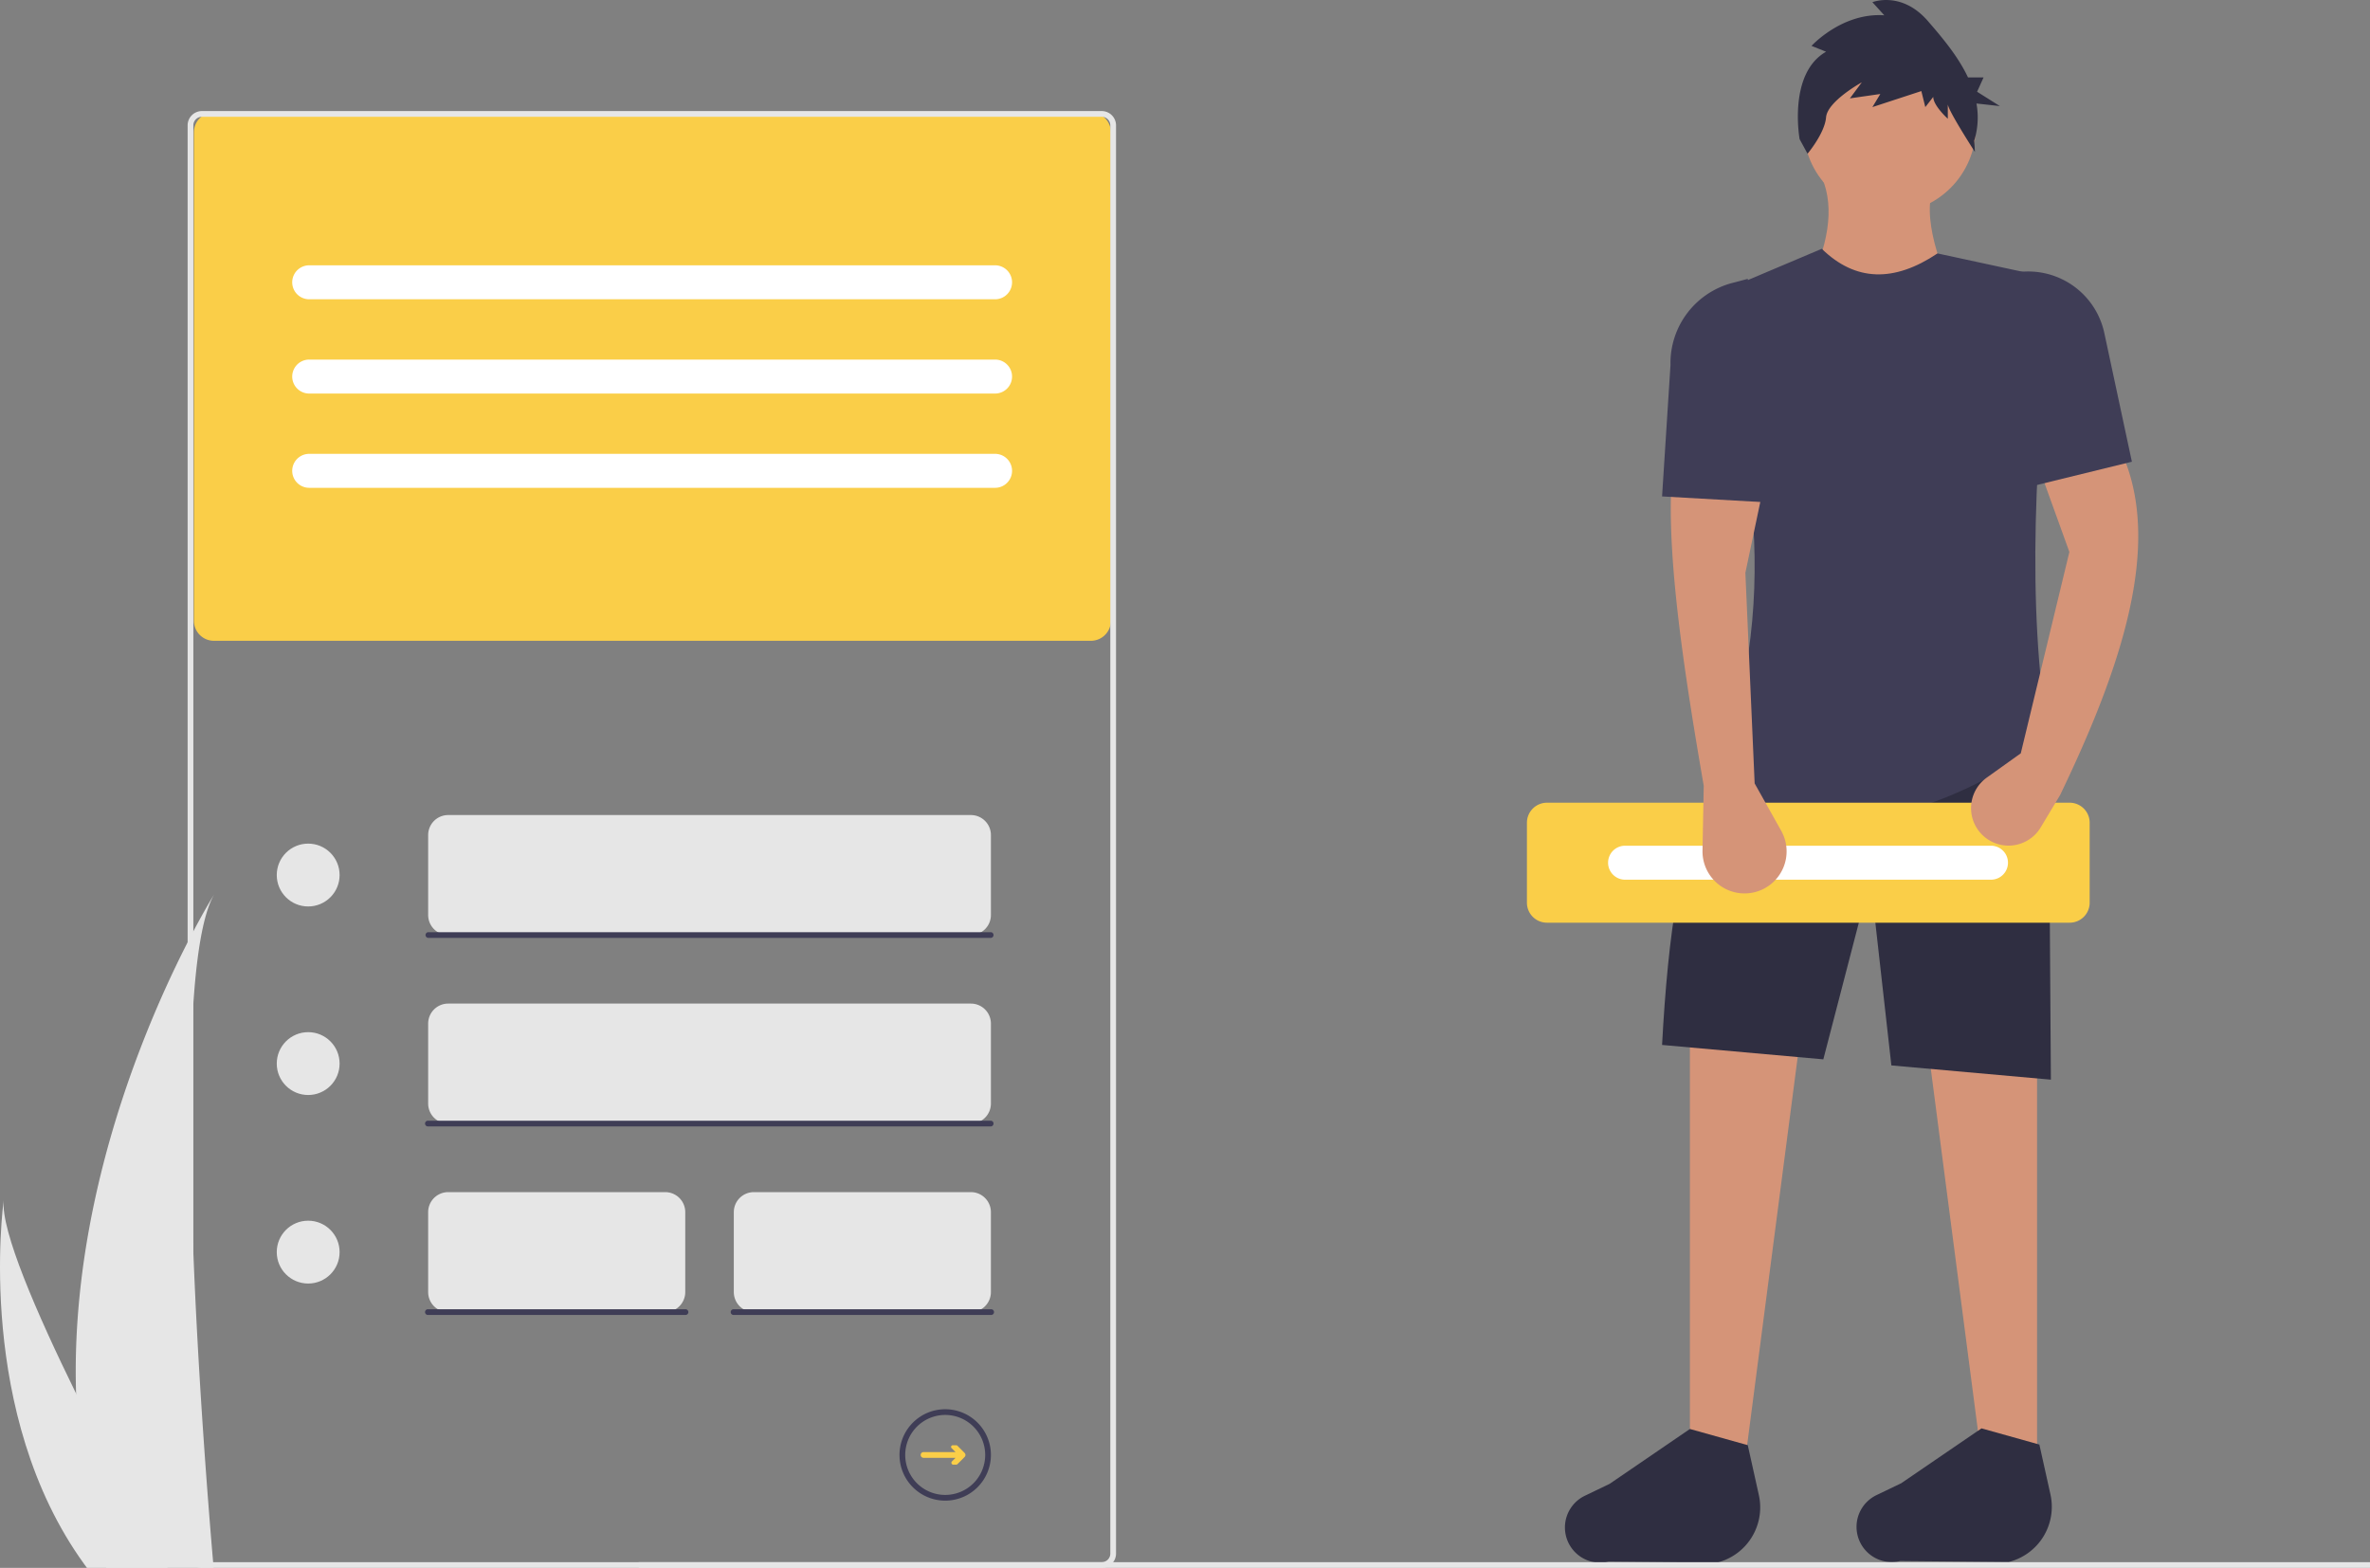 <svg xmlns="http://www.w3.org/2000/svg" width="578.652" height="382.806" viewBox="0 0 578.652 382.806"><rect x="0" y="0" width="578.652" height="382.806" fill="#808080" stroke="none"/><defs><style>.a{fill:#d59478;}.b{fill:#2f2e41;}.c{fill:#3f3d56;}.d{fill:#face48;}.e{fill:#fff;}.f{fill:#e6e6e6;}</style></defs><g transform="translate(0 0)"><path class="a" d="M604,470.211H591.573V349.286l28.254-.565Z" transform="translate(-178.972 -105.501)"/><path class="a" d="M688.413,470.211h12.432V349.286l-28.254-.565Z" transform="translate(-203.483 -105.501)"/><path class="b" d="M770.11,708.439l-26.451-.242A8.6,8.6,0,0,1,733,699.85h0a8.6,8.6,0,0,1,4.871-7.748l6.034-2.9,19.609-13.4,14.127,3.956,2.706,12.175A13.9,13.9,0,0,1,770.11,708.439Z" transform="translate(-350.911 -326.909)"/><path class="b" d="M872.192,708.224l-26.451-.242a8.6,8.6,0,0,1-10.661-8.347h0a8.6,8.6,0,0,1,4.871-7.748l6.034-2.9,19.609-13.4,14.127,3.956,2.706,12.175A13.9,13.9,0,0,1,872.192,708.224Z" transform="translate(-381.795 -326.844)"/><path class="b" d="M861.938,517l-38.948-3.477-5.128-45.684-11.484,44.2-39.372-3.515c1.452-27.066,4.575-49.643,11.866-61.028l82.5-14.692Z" transform="translate(-361.2 -253.395)"/><circle class="a" cx="21.044" cy="21.044" r="21.044" transform="translate(440.333 9.95)"/><path class="a" d="M854.777,269.2l-36.729-4.521c4.673-9.951,6.779-19.243,3.39-27.123h28.253C845.324,245.346,849.229,256.9,854.777,269.2Z" transform="translate(-376.641 -194.324)"/><path class="c" d="M865.54,382.462c-25.845,18.95-54.051,25.416-84.76,18.647,18.633-42.539,15.972-84.466,0-126.011l29.384-12.432c8.239,8.037,17.688,8.212,28.254,1.13l28.819,6.216C861.964,311.457,860.2,349.953,865.54,382.462Z" transform="translate(-365.367 -201.922)"/><path class="b" d="M821.434,188.2l-3.554-1.423s7.43-8.18,17.768-7.469l-2.908-3.2s7.107-2.845,13.568,4.624c3.4,3.926,7.326,8.541,9.776,13.74h3.806l-1.588,3.5,5.559,3.5-5.706-.628a19.354,19.354,0,0,1-.54,9.058l.153,2.764s-6.614-10.233-6.614-11.656v3.557s-3.554-3.2-3.554-5.335l-1.938,2.49-.969-3.912-11.953,3.912,1.938-3.2-7.43,1.067,2.907-3.912s-8.4,4.624-8.722,8.536-4.523,8.891-4.523,8.891l-1.938-3.557S812.066,193.533,821.434,188.2Z" transform="translate(-375.583 -175.573)"/><path class="d" d="M852.213,485.867H724.577a4.888,4.888,0,0,1-4.882-4.882V461.455a4.888,4.888,0,0,1,4.882-4.882H852.213a4.888,4.888,0,0,1,4.882,4.882v19.529A4.888,4.888,0,0,1,852.213,485.867Z" transform="translate(-346.886 -260.586)"/><path class="e" d="M752.256,471.627a4.147,4.147,0,1,0,0,8.295H841.59a4.148,4.148,0,0,0,.136-8.294H752.256Z" transform="translate(-355.482 -265.14)"/><path class="a" d="M790.532,418.2l6.488,11.565a10.269,10.269,0,0,1-6.364,14.961h0A10.269,10.269,0,0,1,777.8,434.591l.3-15.827c-4.874-28.133-8.831-54.77-7.911-73.459h22.6l-4.521,21.473Z" transform="translate(-362.122 -226.923)"/><path class="a" d="M896.923,417.838l-4.752,7.92a9.151,9.151,0,0,1-15.248.674h0A9.151,9.151,0,0,1,879,413.6l8.312-5.937,11.866-49.161-7.346-20.343,20.343-3.39C921.731,356.848,912.11,386.275,896.923,417.838Z" transform="translate(-393.924 -223.737)"/><path class="c" d="M796.955,328.012l-29.949-1.7,2.057-32.09a20.235,20.235,0,0,1,15.052-20.021l3.8-1.005Z" transform="translate(-361.2 -205.109)"/><path class="c" d="M919.463,317.056l-27.688,6.781V270.72l1.143-.074a19.011,19.011,0,0,1,19.813,14.988Z" transform="translate(-398.947 -204.324)"/><rect class="f" width="422.73" height="1.395" transform="translate(155.922 381.411)"/><path class="f" d="M211.775,610.531a150.577,150.577,0,0,0,7.034,41.624c.1.313.2.621.3.933h26.25c-.028-.28-.056-.593-.084-.933-1.75-20.121-11.841-142.585.224-163.527C244.447,490.327,209.739,546.6,211.775,610.531Z" transform="translate(-193.196 -270.284)"/><path class="f" d="M205.723,684.56c.219.313.448.625.681.933H226.1c-.149-.266-.322-.579-.523-.933-3.253-5.872-12.882-23.426-21.82-41.624-9.606-19.557-18.418-39.855-17.676-47.2C185.848,597.39,179.2,647.9,205.723,684.56Z" transform="translate(-185.174 -302.687)"/><path class="d" d="M472.061,343.923H257.939a4.888,4.888,0,0,1-4.882-4.882V219.774a4.888,4.888,0,0,1,4.882-4.882H472.061a4.888,4.888,0,0,1,4.882,4.882V339.041A4.888,4.888,0,0,1,472.061,343.923Z" transform="translate(-205.711 -187.469)"/><path class="f" d="M474.043,570.141h-219.7a3.491,3.491,0,0,1-3.487-3.487V217.938a3.491,3.491,0,0,1,3.487-3.487h219.7a3.491,3.491,0,0,1,3.487,3.487V566.654A3.491,3.491,0,0,1,474.043,570.141Zm-219.7-354.295a2.1,2.1,0,0,0-2.092,2.092V566.654a2.1,2.1,0,0,0,2.092,2.092h219.7a2.1,2.1,0,0,0,2.092-2.092V217.938a2.1,2.1,0,0,0-2.092-2.092Z" transform="translate(-205.045 -187.335)"/><circle class="f" cx="7.672" cy="7.672" r="7.672" transform="translate(67.572 205.974)"/><path class="f" d="M467.575,490.185H339.939a4.888,4.888,0,0,1-4.882-4.882V465.774a4.888,4.888,0,0,1,4.882-4.882H467.575a4.888,4.888,0,0,1,4.882,4.882V485.3a4.888,4.888,0,0,1-4.882,4.882Z" transform="translate(-230.519 -261.893)"/><path class="c" d="M472.155,503.287h-137.4a.7.7,0,0,1,0-1.395h137.4a.7.7,0,0,1,0,1.395Z" transform="translate(-230.217 -274.296)"/><circle class="f" cx="7.672" cy="7.672" r="7.672" transform="translate(67.572 252.007)"/><path class="f" d="M467.575,556.185H339.939a4.888,4.888,0,0,1-4.882-4.882V531.774a4.888,4.888,0,0,1,4.882-4.882H467.575a4.888,4.888,0,0,1,4.882,4.882V551.3a4.888,4.888,0,0,1-4.882,4.882Z" transform="translate(-230.519 -281.86)"/><path class="c" d="M472.155,569.287h-137.4a.7.7,0,1,1,0-1.395h137.4a.7.7,0,0,1,0,1.395Z" transform="translate(-230.217 -294.264)"/><circle class="f" cx="7.672" cy="7.672" r="7.672" transform="translate(67.572 298.039)"/><path class="f" d="M392.946,622.185H339.939a4.888,4.888,0,0,1-4.882-4.882V597.774a4.888,4.888,0,0,1,4.882-4.882h53.007a4.888,4.888,0,0,1,4.882,4.882V617.3a4.888,4.888,0,0,1-4.882,4.882Z" transform="translate(-230.519 -301.827)"/><path class="c" d="M397.526,635.287H334.754a.7.7,0,1,1,0-1.395h62.772a.7.7,0,1,1,0,1.395Z" transform="translate(-230.217 -314.231)"/><path class="f" d="M499.946,622.185H446.939a4.888,4.888,0,0,1-4.882-4.882V597.774a4.888,4.888,0,0,1,4.882-4.882h53.007a4.888,4.888,0,0,1,4.882,4.882V617.3A4.888,4.888,0,0,1,499.946,622.185Z" transform="translate(-262.891 -301.827)"/><path class="c" d="M504.526,635.287H441.754a.7.7,0,1,1,0-1.395h62.772a.7.7,0,1,1,0,1.395Z" transform="translate(-262.588 -314.231)"/><path class="e" d="M291.618,268.446a4.147,4.147,0,1,0,0,8.295H459.069a4.148,4.148,0,0,0,.136-8.294H291.618Z" transform="translate(-216.123 -203.67)"/><path class="e" d="M291.618,301.446a4.147,4.147,0,1,0,0,8.295H459.069a4.148,4.148,0,0,0,.136-8.294H291.618Z" transform="translate(-216.123 -213.654)"/><path class="e" d="M291.618,334.446a4.147,4.147,0,1,0,0,8.295H459.069a4.148,4.148,0,0,0,.136-8.294H291.618Z" transform="translate(-216.123 -223.638)"/><path class="d" d="M518.226,683.376l-1.755-1.755a.407.407,0,0,0-.288-.119h-.854a.408.408,0,0,0-.288.7l.972.971h-7.758a.7.7,0,1,0,0,1.395h7.757l-.872.872a.466.466,0,0,0,.329.8h.69a.466.466,0,0,0,.33-.137l1.738-1.738a.693.693,0,0,0,0-.98Z" transform="translate(-282.707 -328.635)"/><path class="c" d="M511.216,691.211a11.159,11.159,0,1,1,11.159-11.159A11.159,11.159,0,0,1,511.216,691.211Zm0-20.924a9.764,9.764,0,1,0,9.765,9.765A9.764,9.764,0,0,0,511.216,670.287Z" transform="translate(-280.438 -324.82)"/></g></svg>